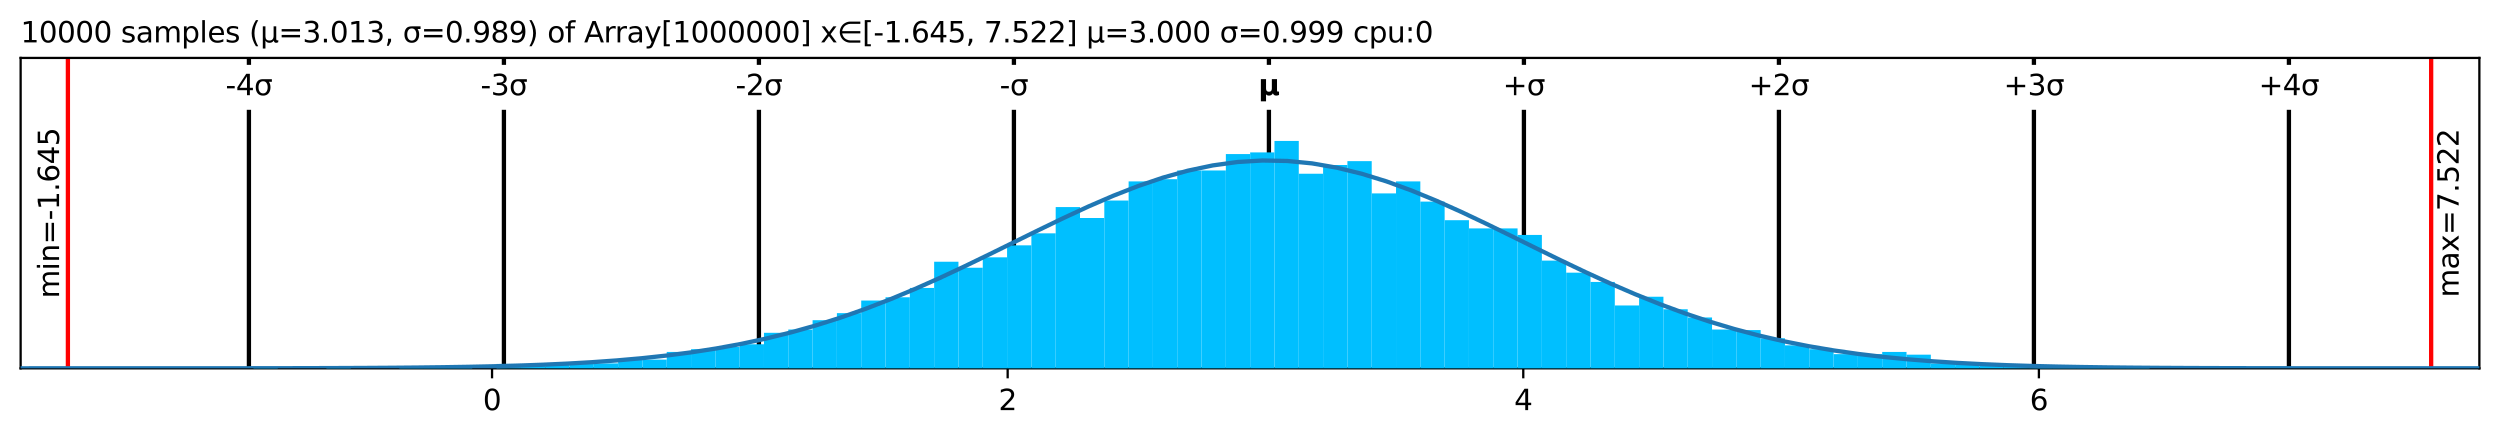 <?xml version="1.0" encoding="utf-8" standalone="no"?>
<!DOCTYPE svg PUBLIC "-//W3C//DTD SVG 1.1//EN"
  "http://www.w3.org/Graphics/SVG/1.1/DTD/svg11.dtd">
<svg xmlns:xlink="http://www.w3.org/1999/xlink" width="872.4pt" height="152.406pt" viewBox="0 0 872.4 152.406" xmlns="http://www.w3.org/2000/svg" version="1.1">
 <defs>
  <style type="text/css">*{stroke-linejoin: round; stroke-linecap: butt}</style>
 </defs>
 <g id="figure_1">
  <g id="patch_1">
   <path d="M 0 152.406 
L 872.4 152.406 
L 872.4 0 
L 0 0 
z
" style="fill: #ffffff"/>
  </g>
  <g id="axes_1">
   <g id="patch_2">
    <path d="M 7.2 128.528 
L 865.2 128.528 
L 865.2 20.214 
L 7.2 20.214 
z
" style="fill: #ffffff"/>
   </g>
   <g id="matplotlib.axis_1">
    <g id="xtick_1">
     <g id="line2d_1">
      <defs>
       <path id="m8f1de1206a" d="M 0 0 
L 0 3.5 
" style="stroke: #000000; stroke-width: 0.8"/>
      </defs>
      <g>
       <use xlink:href="#m8f1de1206a" x="171.704" y="128.528" style="stroke: #000000; stroke-width: 0.8"/>
      </g>
     </g>
     <g id="text_1">
      <!-- 0 -->
      <g transform="translate(168.522 143.127) scale(0.1 -0.1)">
       <defs>
        <path id="DejaVuSans-30" d="M 2034 4250 
Q 1547 4250 1301 3770 
Q 1056 3291 1056 2328 
Q 1056 1369 1301 889 
Q 1547 409 2034 409 
Q 2525 409 2770 889 
Q 3016 1369 3016 2328 
Q 3016 3291 2770 3770 
Q 2525 4250 2034 4250 
z
M 2034 4750 
Q 2819 4750 3233 4129 
Q 3647 3509 3647 2328 
Q 3647 1150 3233 529 
Q 2819 -91 2034 -91 
Q 1250 -91 836 529 
Q 422 1150 422 2328 
Q 422 3509 836 4129 
Q 1250 4750 2034 4750 
z
" transform="scale(0.016)"/>
       </defs>
       <use xlink:href="#DejaVuSans-30"/>
      </g>
     </g>
    </g>
    <g id="xtick_2">
     <g id="line2d_2">
      <g>
       <use xlink:href="#m8f1de1206a" x="351.633" y="128.528" style="stroke: #000000; stroke-width: 0.8"/>
      </g>
     </g>
     <g id="text_2">
      <!-- 2 -->
      <g transform="translate(348.452 143.127) scale(0.1 -0.1)">
       <defs>
        <path id="DejaVuSans-32" d="M 1228 531 
L 3431 531 
L 3431 0 
L 469 0 
L 469 531 
Q 828 903 1448 1529 
Q 2069 2156 2228 2338 
Q 2531 2678 2651 2914 
Q 2772 3150 2772 3378 
Q 2772 3750 2511 3984 
Q 2250 4219 1831 4219 
Q 1534 4219 1204 4116 
Q 875 4013 500 3803 
L 500 4441 
Q 881 4594 1212 4672 
Q 1544 4750 1819 4750 
Q 2544 4750 2975 4387 
Q 3406 4025 3406 3419 
Q 3406 3131 3298 2873 
Q 3191 2616 2906 2266 
Q 2828 2175 2409 1742 
Q 1991 1309 1228 531 
z
" transform="scale(0.016)"/>
       </defs>
       <use xlink:href="#DejaVuSans-32"/>
      </g>
     </g>
    </g>
    <g id="xtick_3">
     <g id="line2d_3">
      <g>
       <use xlink:href="#m8f1de1206a" x="531.562" y="128.528" style="stroke: #000000; stroke-width: 0.8"/>
      </g>
     </g>
     <g id="text_3">
      <!-- 4 -->
      <g transform="translate(528.381 143.127) scale(0.1 -0.1)">
       <defs>
        <path id="DejaVuSans-34" d="M 2419 4116 
L 825 1625 
L 2419 1625 
L 2419 4116 
z
M 2253 4666 
L 3047 4666 
L 3047 1625 
L 3713 1625 
L 3713 1100 
L 3047 1100 
L 3047 0 
L 2419 0 
L 2419 1100 
L 313 1100 
L 313 1709 
L 2253 4666 
z
" transform="scale(0.016)"/>
       </defs>
       <use xlink:href="#DejaVuSans-34"/>
      </g>
     </g>
    </g>
    <g id="xtick_4">
     <g id="line2d_4">
      <g>
       <use xlink:href="#m8f1de1206a" x="711.492" y="128.528" style="stroke: #000000; stroke-width: 0.8"/>
      </g>
     </g>
     <g id="text_4">
      <!-- 6 -->
      <g transform="translate(708.31 143.127) scale(0.1 -0.1)">
       <defs>
        <path id="DejaVuSans-36" d="M 2113 2584 
Q 1688 2584 1439 2293 
Q 1191 2003 1191 1497 
Q 1191 994 1439 701 
Q 1688 409 2113 409 
Q 2538 409 2786 701 
Q 3034 994 3034 1497 
Q 3034 2003 2786 2293 
Q 2538 2584 2113 2584 
z
M 3366 4563 
L 3366 3988 
Q 3128 4100 2886 4159 
Q 2644 4219 2406 4219 
Q 1781 4219 1451 3797 
Q 1122 3375 1075 2522 
Q 1259 2794 1537 2939 
Q 1816 3084 2150 3084 
Q 2853 3084 3261 2657 
Q 3669 2231 3669 1497 
Q 3669 778 3244 343 
Q 2819 -91 2113 -91 
Q 1303 -91 875 529 
Q 447 1150 447 2328 
Q 447 3434 972 4092 
Q 1497 4750 2381 4750 
Q 2619 4750 2861 4703 
Q 3103 4656 3366 4563 
z
" transform="scale(0.016)"/>
       </defs>
       <use xlink:href="#DejaVuSans-36"/>
      </g>
     </g>
    </g>
   </g>
   <g id="matplotlib.axis_2"/>
   <g id="line2d_5">
    <path d="M 86.862 128.528 
L 86.862 20.214 
" clip-path="url(#p8015cfb9f8)" style="fill: none; stroke: #000000; stroke-width: 1.5; stroke-linecap: square"/>
   </g>
   <g id="line2d_6">
    <path d="M 175.847 128.528 
L 175.847 20.214 
" clip-path="url(#p8015cfb9f8)" style="fill: none; stroke: #000000; stroke-width: 1.5; stroke-linecap: square"/>
   </g>
   <g id="line2d_7">
    <path d="M 264.832 128.528 
L 264.832 20.214 
" clip-path="url(#p8015cfb9f8)" style="fill: none; stroke: #000000; stroke-width: 1.5; stroke-linecap: square"/>
   </g>
   <g id="line2d_8">
    <path d="M 353.817 128.528 
L 353.817 20.214 
" clip-path="url(#p8015cfb9f8)" style="fill: none; stroke: #000000; stroke-width: 1.5; stroke-linecap: square"/>
   </g>
   <g id="line2d_9">
    <path d="M 442.802 128.528 
L 442.802 20.214 
" clip-path="url(#p8015cfb9f8)" style="fill: none; stroke: #000000; stroke-width: 1.5; stroke-linecap: square"/>
   </g>
   <g id="line2d_10">
    <path d="M 531.787 128.528 
L 531.787 20.214 
" clip-path="url(#p8015cfb9f8)" style="fill: none; stroke: #000000; stroke-width: 1.5; stroke-linecap: square"/>
   </g>
   <g id="line2d_11">
    <path d="M 620.771 128.528 
L 620.771 20.214 
" clip-path="url(#p8015cfb9f8)" style="fill: none; stroke: #000000; stroke-width: 1.5; stroke-linecap: square"/>
   </g>
   <g id="line2d_12">
    <path d="M 709.756 128.528 
L 709.756 20.214 
" clip-path="url(#p8015cfb9f8)" style="fill: none; stroke: #000000; stroke-width: 1.5; stroke-linecap: square"/>
   </g>
   <g id="line2d_13">
    <path d="M 798.741 128.528 
L 798.741 20.214 
" clip-path="url(#p8015cfb9f8)" style="fill: none; stroke: #000000; stroke-width: 1.5; stroke-linecap: square"/>
   </g>
   <g id="line2d_14">
    <path d="M 23.694 128.528 
L 23.694 20.214 
" clip-path="url(#p8015cfb9f8)" style="fill: none; stroke: #ff0000; stroke-width: 1.5; stroke-linecap: square"/>
   </g>
   <g id="line2d_15">
    <path d="M 848.376 128.528 
L 848.376 20.214 
" clip-path="url(#p8015cfb9f8)" style="fill: none; stroke: #ff0000; stroke-width: 1.5; stroke-linecap: square"/>
   </g>
   <g id="patch_3">
    <path d="M 7.2 128.528 
L 7.2 20.214 
" style="fill: none; stroke: #000000; stroke-width: 0.8; stroke-linejoin: miter; stroke-linecap: square"/>
   </g>
   <g id="patch_4">
    <path d="M 865.2 128.528 
L 865.2 20.214 
" style="fill: none; stroke: #000000; stroke-width: 0.8; stroke-linejoin: miter; stroke-linecap: square"/>
   </g>
   <g id="patch_5">
    <path d="M 7.2 128.528 
L 865.2 128.528 
" style="fill: none; stroke: #000000; stroke-width: 0.8; stroke-linejoin: miter; stroke-linecap: square"/>
   </g>
   <g id="patch_6">
    <path d="M 7.2 20.214 
L 865.2 20.214 
" style="fill: none; stroke: #000000; stroke-width: 0.8; stroke-linejoin: miter; stroke-linecap: square"/>
   </g>
   <g id="text_5">
    <g id="patch_7">
     <path d="M 22.694 104.107 
L 22.694 44.635 
Q 22.694 44.635 22.694 44.635 
L 13.016 44.635 
Q 13.016 44.635 13.016 44.635 
L 13.016 104.107 
Q 13.016 104.107 13.016 104.107 
L 22.694 104.107 
Q 22.694 104.107 22.694 104.107 
z
" style="fill: #ffffff"/>
    </g>
    <!-- min=-1.645 -->
    <g transform="translate(20.614 104.107) rotate(-90) scale(0.1 -0.1)">
     <defs>
      <path id="DejaVuSans-6d" d="M 3328 2828 
Q 3544 3216 3844 3400 
Q 4144 3584 4550 3584 
Q 5097 3584 5394 3201 
Q 5691 2819 5691 2113 
L 5691 0 
L 5113 0 
L 5113 2094 
Q 5113 2597 4934 2840 
Q 4756 3084 4391 3084 
Q 3944 3084 3684 2787 
Q 3425 2491 3425 1978 
L 3425 0 
L 2847 0 
L 2847 2094 
Q 2847 2600 2669 2842 
Q 2491 3084 2119 3084 
Q 1678 3084 1418 2786 
Q 1159 2488 1159 1978 
L 1159 0 
L 581 0 
L 581 3500 
L 1159 3500 
L 1159 2956 
Q 1356 3278 1631 3431 
Q 1906 3584 2284 3584 
Q 2666 3584 2933 3390 
Q 3200 3197 3328 2828 
z
" transform="scale(0.016)"/>
      <path id="DejaVuSans-69" d="M 603 3500 
L 1178 3500 
L 1178 0 
L 603 0 
L 603 3500 
z
M 603 4863 
L 1178 4863 
L 1178 4134 
L 603 4134 
L 603 4863 
z
" transform="scale(0.016)"/>
      <path id="DejaVuSans-6e" d="M 3513 2113 
L 3513 0 
L 2938 0 
L 2938 2094 
Q 2938 2591 2744 2837 
Q 2550 3084 2163 3084 
Q 1697 3084 1428 2787 
Q 1159 2491 1159 1978 
L 1159 0 
L 581 0 
L 581 3500 
L 1159 3500 
L 1159 2956 
Q 1366 3272 1645 3428 
Q 1925 3584 2291 3584 
Q 2894 3584 3203 3211 
Q 3513 2838 3513 2113 
z
" transform="scale(0.016)"/>
      <path id="DejaVuSans-3d" d="M 678 2906 
L 4684 2906 
L 4684 2381 
L 678 2381 
L 678 2906 
z
M 678 1631 
L 4684 1631 
L 4684 1100 
L 678 1100 
L 678 1631 
z
" transform="scale(0.016)"/>
      <path id="DejaVuSans-2d" d="M 313 2009 
L 1997 2009 
L 1997 1497 
L 313 1497 
L 313 2009 
z
" transform="scale(0.016)"/>
      <path id="DejaVuSans-31" d="M 794 531 
L 1825 531 
L 1825 4091 
L 703 3866 
L 703 4441 
L 1819 4666 
L 2450 4666 
L 2450 531 
L 3481 531 
L 3481 0 
L 794 0 
L 794 531 
z
" transform="scale(0.016)"/>
      <path id="DejaVuSans-2e" d="M 684 794 
L 1344 794 
L 1344 0 
L 684 0 
L 684 794 
z
" transform="scale(0.016)"/>
      <path id="DejaVuSans-35" d="M 691 4666 
L 3169 4666 
L 3169 4134 
L 1269 4134 
L 1269 2991 
Q 1406 3038 1543 3061 
Q 1681 3084 1819 3084 
Q 2600 3084 3056 2656 
Q 3513 2228 3513 1497 
Q 3513 744 3044 326 
Q 2575 -91 1722 -91 
Q 1428 -91 1123 -41 
Q 819 9 494 109 
L 494 744 
Q 775 591 1075 516 
Q 1375 441 1709 441 
Q 2250 441 2565 725 
Q 2881 1009 2881 1497 
Q 2881 1984 2565 2268 
Q 2250 2553 1709 2553 
Q 1456 2553 1204 2497 
Q 953 2441 691 2322 
L 691 4666 
z
" transform="scale(0.016)"/>
     </defs>
     <use xlink:href="#DejaVuSans-6d"/>
     <use xlink:href="#DejaVuSans-69" transform="translate(97.412 0)"/>
     <use xlink:href="#DejaVuSans-6e" transform="translate(125.195 0)"/>
     <use xlink:href="#DejaVuSans-3d" transform="translate(188.574 0)"/>
     <use xlink:href="#DejaVuSans-2d" transform="translate(272.363 0)"/>
     <use xlink:href="#DejaVuSans-31" transform="translate(308.447 0)"/>
     <use xlink:href="#DejaVuSans-2e" transform="translate(372.07 0)"/>
     <use xlink:href="#DejaVuSans-36" transform="translate(403.857 0)"/>
     <use xlink:href="#DejaVuSans-34" transform="translate(467.48 0)"/>
     <use xlink:href="#DejaVuSans-35" transform="translate(531.104 0)"/>
    </g>
   </g>
   <g id="text_6">
    <g id="patch_8">
     <path d="M 860.054 103.769 
L 860.054 44.973 
Q 860.054 44.973 860.054 44.973 
L 850.376 44.973 
Q 850.376 44.973 850.376 44.973 
L 850.376 103.769 
Q 850.376 103.769 850.376 103.769 
L 860.054 103.769 
Q 860.054 103.769 860.054 103.769 
z
" style="fill: #ffffff"/>
    </g>
    <!-- max=7.522 -->
    <g transform="translate(857.974 103.769) rotate(-90) scale(0.1 -0.1)">
     <defs>
      <path id="DejaVuSans-61" d="M 2194 1759 
Q 1497 1759 1228 1600 
Q 959 1441 959 1056 
Q 959 750 1161 570 
Q 1363 391 1709 391 
Q 2188 391 2477 730 
Q 2766 1069 2766 1631 
L 2766 1759 
L 2194 1759 
z
M 3341 1997 
L 3341 0 
L 2766 0 
L 2766 531 
Q 2569 213 2275 61 
Q 1981 -91 1556 -91 
Q 1019 -91 701 211 
Q 384 513 384 1019 
Q 384 1609 779 1909 
Q 1175 2209 1959 2209 
L 2766 2209 
L 2766 2266 
Q 2766 2663 2505 2880 
Q 2244 3097 1772 3097 
Q 1472 3097 1187 3025 
Q 903 2953 641 2809 
L 641 3341 
Q 956 3463 1253 3523 
Q 1550 3584 1831 3584 
Q 2591 3584 2966 3190 
Q 3341 2797 3341 1997 
z
" transform="scale(0.016)"/>
      <path id="DejaVuSans-78" d="M 3513 3500 
L 2247 1797 
L 3578 0 
L 2900 0 
L 1881 1375 
L 863 0 
L 184 0 
L 1544 1831 
L 300 3500 
L 978 3500 
L 1906 2253 
L 2834 3500 
L 3513 3500 
z
" transform="scale(0.016)"/>
      <path id="DejaVuSans-37" d="M 525 4666 
L 3525 4666 
L 3525 4397 
L 1831 0 
L 1172 0 
L 2766 4134 
L 525 4134 
L 525 4666 
z
" transform="scale(0.016)"/>
     </defs>
     <use xlink:href="#DejaVuSans-6d"/>
     <use xlink:href="#DejaVuSans-61" transform="translate(97.412 0)"/>
     <use xlink:href="#DejaVuSans-78" transform="translate(158.691 0)"/>
     <use xlink:href="#DejaVuSans-3d" transform="translate(217.871 0)"/>
     <use xlink:href="#DejaVuSans-37" transform="translate(301.66 0)"/>
     <use xlink:href="#DejaVuSans-2e" transform="translate(365.283 0)"/>
     <use xlink:href="#DejaVuSans-35" transform="translate(397.07 0)"/>
     <use xlink:href="#DejaVuSans-32" transform="translate(460.693 0)"/>
     <use xlink:href="#DejaVuSans-32" transform="translate(524.316 0)"/>
    </g>
   </g>
   <g id="text_7">
    <!-- 10000 samples (μ=3.013, σ=0.989) of Array[1000000] x∈[-1.645, 7.522] μ=3.000 σ=0.999 cpu:0 -->
    <g transform="translate(7.2 14.798) scale(0.1 -0.1)">
     <defs>
      <path id="DejaVuSans-20" transform="scale(0.016)"/>
      <path id="DejaVuSans-73" d="M 2834 3397 
L 2834 2853 
Q 2591 2978 2328 3040 
Q 2066 3103 1784 3103 
Q 1356 3103 1142 2972 
Q 928 2841 928 2578 
Q 928 2378 1081 2264 
Q 1234 2150 1697 2047 
L 1894 2003 
Q 2506 1872 2764 1633 
Q 3022 1394 3022 966 
Q 3022 478 2636 193 
Q 2250 -91 1575 -91 
Q 1294 -91 989 -36 
Q 684 19 347 128 
L 347 722 
Q 666 556 975 473 
Q 1284 391 1588 391 
Q 1994 391 2212 530 
Q 2431 669 2431 922 
Q 2431 1156 2273 1281 
Q 2116 1406 1581 1522 
L 1381 1569 
Q 847 1681 609 1914 
Q 372 2147 372 2553 
Q 372 3047 722 3315 
Q 1072 3584 1716 3584 
Q 2034 3584 2315 3537 
Q 2597 3491 2834 3397 
z
" transform="scale(0.016)"/>
      <path id="DejaVuSans-70" d="M 1159 525 
L 1159 -1331 
L 581 -1331 
L 581 3500 
L 1159 3500 
L 1159 2969 
Q 1341 3281 1617 3432 
Q 1894 3584 2278 3584 
Q 2916 3584 3314 3078 
Q 3713 2572 3713 1747 
Q 3713 922 3314 415 
Q 2916 -91 2278 -91 
Q 1894 -91 1617 61 
Q 1341 213 1159 525 
z
M 3116 1747 
Q 3116 2381 2855 2742 
Q 2594 3103 2138 3103 
Q 1681 3103 1420 2742 
Q 1159 2381 1159 1747 
Q 1159 1113 1420 752 
Q 1681 391 2138 391 
Q 2594 391 2855 752 
Q 3116 1113 3116 1747 
z
" transform="scale(0.016)"/>
      <path id="DejaVuSans-6c" d="M 603 4863 
L 1178 4863 
L 1178 0 
L 603 0 
L 603 4863 
z
" transform="scale(0.016)"/>
      <path id="DejaVuSans-65" d="M 3597 1894 
L 3597 1613 
L 953 1613 
Q 991 1019 1311 708 
Q 1631 397 2203 397 
Q 2534 397 2845 478 
Q 3156 559 3463 722 
L 3463 178 
Q 3153 47 2828 -22 
Q 2503 -91 2169 -91 
Q 1331 -91 842 396 
Q 353 884 353 1716 
Q 353 2575 817 3079 
Q 1281 3584 2069 3584 
Q 2775 3584 3186 3129 
Q 3597 2675 3597 1894 
z
M 3022 2063 
Q 3016 2534 2758 2815 
Q 2500 3097 2075 3097 
Q 1594 3097 1305 2825 
Q 1016 2553 972 2059 
L 3022 2063 
z
" transform="scale(0.016)"/>
      <path id="DejaVuSans-28" d="M 1984 4856 
Q 1566 4138 1362 3434 
Q 1159 2731 1159 2009 
Q 1159 1288 1364 580 
Q 1569 -128 1984 -844 
L 1484 -844 
Q 1016 -109 783 600 
Q 550 1309 550 2009 
Q 550 2706 781 3412 
Q 1013 4119 1484 4856 
L 1984 4856 
z
" transform="scale(0.016)"/>
      <path id="DejaVuSans-3bc" d="M 544 -1331 
L 544 3500 
L 1119 3500 
L 1119 1325 
Q 1119 872 1334 640 
Q 1550 409 1972 409 
Q 2434 409 2667 671 
Q 2900 934 2900 1459 
L 2900 3500 
L 3475 3500 
L 3475 806 
Q 3475 619 3529 530 
Q 3584 441 3700 441 
Q 3728 441 3778 458 
Q 3828 475 3916 513 
L 3916 50 
Q 3788 -22 3673 -56 
Q 3559 -91 3450 -91 
Q 3234 -91 3106 31 
Q 2978 153 2931 403 
Q 2775 156 2548 32 
Q 2322 -91 2016 -91 
Q 1697 -91 1473 31 
Q 1250 153 1119 397 
L 1119 -1331 
L 544 -1331 
z
" transform="scale(0.016)"/>
      <path id="DejaVuSans-33" d="M 2597 2516 
Q 3050 2419 3304 2112 
Q 3559 1806 3559 1356 
Q 3559 666 3084 287 
Q 2609 -91 1734 -91 
Q 1441 -91 1130 -33 
Q 819 25 488 141 
L 488 750 
Q 750 597 1062 519 
Q 1375 441 1716 441 
Q 2309 441 2620 675 
Q 2931 909 2931 1356 
Q 2931 1769 2642 2001 
Q 2353 2234 1838 2234 
L 1294 2234 
L 1294 2753 
L 1863 2753 
Q 2328 2753 2575 2939 
Q 2822 3125 2822 3475 
Q 2822 3834 2567 4026 
Q 2313 4219 1838 4219 
Q 1578 4219 1281 4162 
Q 984 4106 628 3988 
L 628 4550 
Q 988 4650 1302 4700 
Q 1616 4750 1894 4750 
Q 2613 4750 3031 4423 
Q 3450 4097 3450 3541 
Q 3450 3153 3228 2886 
Q 3006 2619 2597 2516 
z
" transform="scale(0.016)"/>
      <path id="DejaVuSans-2c" d="M 750 794 
L 1409 794 
L 1409 256 
L 897 -744 
L 494 -744 
L 750 256 
L 750 794 
z
" transform="scale(0.016)"/>
      <path id="DejaVuSans-3c3" d="M 1959 3044 
Q 1484 3044 1228 2700 
Q 959 2341 959 1747 
Q 959 1119 1226 758 
Q 1494 397 1959 397 
Q 2419 397 2687 759 
Q 2956 1122 2956 1747 
Q 2956 2319 2688 2700 
Q 2441 3044 1959 3044 
z
M 1959 3500 
L 3869 3500 
L 3869 2925 
L 3225 2925 
Q 3566 2438 3566 1747 
Q 3566 888 3138 400 
Q 2709 -91 1959 -91 
Q 1206 -91 781 400 
Q 353 888 353 1747 
Q 353 2613 781 3097 
Q 1134 3500 1959 3500 
z
" transform="scale(0.016)"/>
      <path id="DejaVuSans-39" d="M 703 97 
L 703 672 
Q 941 559 1184 500 
Q 1428 441 1663 441 
Q 2288 441 2617 861 
Q 2947 1281 2994 2138 
Q 2813 1869 2534 1725 
Q 2256 1581 1919 1581 
Q 1219 1581 811 2004 
Q 403 2428 403 3163 
Q 403 3881 828 4315 
Q 1253 4750 1959 4750 
Q 2769 4750 3195 4129 
Q 3622 3509 3622 2328 
Q 3622 1225 3098 567 
Q 2575 -91 1691 -91 
Q 1453 -91 1209 -44 
Q 966 3 703 97 
z
M 1959 2075 
Q 2384 2075 2632 2365 
Q 2881 2656 2881 3163 
Q 2881 3666 2632 3958 
Q 2384 4250 1959 4250 
Q 1534 4250 1286 3958 
Q 1038 3666 1038 3163 
Q 1038 2656 1286 2365 
Q 1534 2075 1959 2075 
z
" transform="scale(0.016)"/>
      <path id="DejaVuSans-38" d="M 2034 2216 
Q 1584 2216 1326 1975 
Q 1069 1734 1069 1313 
Q 1069 891 1326 650 
Q 1584 409 2034 409 
Q 2484 409 2743 651 
Q 3003 894 3003 1313 
Q 3003 1734 2745 1975 
Q 2488 2216 2034 2216 
z
M 1403 2484 
Q 997 2584 770 2862 
Q 544 3141 544 3541 
Q 544 4100 942 4425 
Q 1341 4750 2034 4750 
Q 2731 4750 3128 4425 
Q 3525 4100 3525 3541 
Q 3525 3141 3298 2862 
Q 3072 2584 2669 2484 
Q 3125 2378 3379 2068 
Q 3634 1759 3634 1313 
Q 3634 634 3220 271 
Q 2806 -91 2034 -91 
Q 1263 -91 848 271 
Q 434 634 434 1313 
Q 434 1759 690 2068 
Q 947 2378 1403 2484 
z
M 1172 3481 
Q 1172 3119 1398 2916 
Q 1625 2713 2034 2713 
Q 2441 2713 2670 2916 
Q 2900 3119 2900 3481 
Q 2900 3844 2670 4047 
Q 2441 4250 2034 4250 
Q 1625 4250 1398 4047 
Q 1172 3844 1172 3481 
z
" transform="scale(0.016)"/>
      <path id="DejaVuSans-29" d="M 513 4856 
L 1013 4856 
Q 1481 4119 1714 3412 
Q 1947 2706 1947 2009 
Q 1947 1309 1714 600 
Q 1481 -109 1013 -844 
L 513 -844 
Q 928 -128 1133 580 
Q 1338 1288 1338 2009 
Q 1338 2731 1133 3434 
Q 928 4138 513 4856 
z
" transform="scale(0.016)"/>
      <path id="DejaVuSans-6f" d="M 1959 3097 
Q 1497 3097 1228 2736 
Q 959 2375 959 1747 
Q 959 1119 1226 758 
Q 1494 397 1959 397 
Q 2419 397 2687 759 
Q 2956 1122 2956 1747 
Q 2956 2369 2687 2733 
Q 2419 3097 1959 3097 
z
M 1959 3584 
Q 2709 3584 3137 3096 
Q 3566 2609 3566 1747 
Q 3566 888 3137 398 
Q 2709 -91 1959 -91 
Q 1206 -91 779 398 
Q 353 888 353 1747 
Q 353 2609 779 3096 
Q 1206 3584 1959 3584 
z
" transform="scale(0.016)"/>
      <path id="DejaVuSans-66" d="M 2375 4863 
L 2375 4384 
L 1825 4384 
Q 1516 4384 1395 4259 
Q 1275 4134 1275 3809 
L 1275 3500 
L 2222 3500 
L 2222 3053 
L 1275 3053 
L 1275 0 
L 697 0 
L 697 3053 
L 147 3053 
L 147 3500 
L 697 3500 
L 697 3744 
Q 697 4328 969 4595 
Q 1241 4863 1831 4863 
L 2375 4863 
z
" transform="scale(0.016)"/>
      <path id="DejaVuSans-41" d="M 2188 4044 
L 1331 1722 
L 3047 1722 
L 2188 4044 
z
M 1831 4666 
L 2547 4666 
L 4325 0 
L 3669 0 
L 3244 1197 
L 1141 1197 
L 716 0 
L 50 0 
L 1831 4666 
z
" transform="scale(0.016)"/>
      <path id="DejaVuSans-72" d="M 2631 2963 
Q 2534 3019 2420 3045 
Q 2306 3072 2169 3072 
Q 1681 3072 1420 2755 
Q 1159 2438 1159 1844 
L 1159 0 
L 581 0 
L 581 3500 
L 1159 3500 
L 1159 2956 
Q 1341 3275 1631 3429 
Q 1922 3584 2338 3584 
Q 2397 3584 2469 3576 
Q 2541 3569 2628 3553 
L 2631 2963 
z
" transform="scale(0.016)"/>
      <path id="DejaVuSans-79" d="M 2059 -325 
Q 1816 -950 1584 -1140 
Q 1353 -1331 966 -1331 
L 506 -1331 
L 506 -850 
L 844 -850 
Q 1081 -850 1212 -737 
Q 1344 -625 1503 -206 
L 1606 56 
L 191 3500 
L 800 3500 
L 1894 763 
L 2988 3500 
L 3597 3500 
L 2059 -325 
z
" transform="scale(0.016)"/>
      <path id="DejaVuSans-5b" d="M 550 4863 
L 1875 4863 
L 1875 4416 
L 1125 4416 
L 1125 -397 
L 1875 -397 
L 1875 -844 
L 550 -844 
L 550 4863 
z
" transform="scale(0.016)"/>
      <path id="DejaVuSans-5d" d="M 1947 4863 
L 1947 -844 
L 622 -844 
L 622 -397 
L 1369 -397 
L 1369 4416 
L 622 4416 
L 622 4863 
L 1947 4863 
z
" transform="scale(0.016)"/>
      <path id="DejaVuSans-2208" d="M 1072 1959 
Q 1094 1728 1291 1353 
Q 1522 919 1959 675 
Q 2388 438 2850 434 
L 5028 434 
L 5028 -63 
L 2850 -63 
Q 2250 -63 1695 246 
Q 1141 556 844 1106 
Q 547 1656 547 2241 
Q 547 2819 844 3369 
Q 1141 3919 1695 4231 
Q 2250 4544 2850 4544 
L 5028 4544 
L 5028 4047 
L 2850 4047 
Q 2388 4044 1959 3803 
Q 1525 3556 1291 3125 
Q 1091 2750 1063 2459 
L 5028 2459 
L 5028 1959 
L 1072 1959 
z
" transform="scale(0.016)"/>
      <path id="DejaVuSans-63" d="M 3122 3366 
L 3122 2828 
Q 2878 2963 2633 3030 
Q 2388 3097 2138 3097 
Q 1578 3097 1268 2742 
Q 959 2388 959 1747 
Q 959 1106 1268 751 
Q 1578 397 2138 397 
Q 2388 397 2633 464 
Q 2878 531 3122 666 
L 3122 134 
Q 2881 22 2623 -34 
Q 2366 -91 2075 -91 
Q 1284 -91 818 406 
Q 353 903 353 1747 
Q 353 2603 823 3093 
Q 1294 3584 2113 3584 
Q 2378 3584 2631 3529 
Q 2884 3475 3122 3366 
z
" transform="scale(0.016)"/>
      <path id="DejaVuSans-75" d="M 544 1381 
L 544 3500 
L 1119 3500 
L 1119 1403 
Q 1119 906 1312 657 
Q 1506 409 1894 409 
Q 2359 409 2629 706 
Q 2900 1003 2900 1516 
L 2900 3500 
L 3475 3500 
L 3475 0 
L 2900 0 
L 2900 538 
Q 2691 219 2414 64 
Q 2138 -91 1772 -91 
Q 1169 -91 856 284 
Q 544 659 544 1381 
z
M 1991 3584 
L 1991 3584 
z
" transform="scale(0.016)"/>
      <path id="DejaVuSans-3a" d="M 750 794 
L 1409 794 
L 1409 0 
L 750 0 
L 750 794 
z
M 750 3309 
L 1409 3309 
L 1409 2516 
L 750 2516 
L 750 3309 
z
" transform="scale(0.016)"/>
     </defs>
     <use xlink:href="#DejaVuSans-31"/>
     <use xlink:href="#DejaVuSans-30" transform="translate(63.623 0)"/>
     <use xlink:href="#DejaVuSans-30" transform="translate(127.246 0)"/>
     <use xlink:href="#DejaVuSans-30" transform="translate(190.869 0)"/>
     <use xlink:href="#DejaVuSans-30" transform="translate(254.492 0)"/>
     <use xlink:href="#DejaVuSans-20" transform="translate(318.115 0)"/>
     <use xlink:href="#DejaVuSans-73" transform="translate(349.902 0)"/>
     <use xlink:href="#DejaVuSans-61" transform="translate(402.002 0)"/>
     <use xlink:href="#DejaVuSans-6d" transform="translate(463.281 0)"/>
     <use xlink:href="#DejaVuSans-70" transform="translate(560.693 0)"/>
     <use xlink:href="#DejaVuSans-6c" transform="translate(624.17 0)"/>
     <use xlink:href="#DejaVuSans-65" transform="translate(651.953 0)"/>
     <use xlink:href="#DejaVuSans-73" transform="translate(713.477 0)"/>
     <use xlink:href="#DejaVuSans-20" transform="translate(765.576 0)"/>
     <use xlink:href="#DejaVuSans-28" transform="translate(797.363 0)"/>
     <use xlink:href="#DejaVuSans-3bc" transform="translate(836.377 0)"/>
     <use xlink:href="#DejaVuSans-3d" transform="translate(900 0)"/>
     <use xlink:href="#DejaVuSans-33" transform="translate(983.789 0)"/>
     <use xlink:href="#DejaVuSans-2e" transform="translate(1047.412 0)"/>
     <use xlink:href="#DejaVuSans-30" transform="translate(1079.199 0)"/>
     <use xlink:href="#DejaVuSans-31" transform="translate(1142.822 0)"/>
     <use xlink:href="#DejaVuSans-33" transform="translate(1206.445 0)"/>
     <use xlink:href="#DejaVuSans-2c" transform="translate(1270.068 0)"/>
     <use xlink:href="#DejaVuSans-20" transform="translate(1301.855 0)"/>
     <use xlink:href="#DejaVuSans-3c3" transform="translate(1333.643 0)"/>
     <use xlink:href="#DejaVuSans-3d" transform="translate(1397.021 0)"/>
     <use xlink:href="#DejaVuSans-30" transform="translate(1480.811 0)"/>
     <use xlink:href="#DejaVuSans-2e" transform="translate(1544.434 0)"/>
     <use xlink:href="#DejaVuSans-39" transform="translate(1576.221 0)"/>
     <use xlink:href="#DejaVuSans-38" transform="translate(1639.844 0)"/>
     <use xlink:href="#DejaVuSans-39" transform="translate(1703.467 0)"/>
     <use xlink:href="#DejaVuSans-29" transform="translate(1767.09 0)"/>
     <use xlink:href="#DejaVuSans-20" transform="translate(1806.104 0)"/>
     <use xlink:href="#DejaVuSans-6f" transform="translate(1837.891 0)"/>
     <use xlink:href="#DejaVuSans-66" transform="translate(1899.072 0)"/>
     <use xlink:href="#DejaVuSans-20" transform="translate(1934.277 0)"/>
     <use xlink:href="#DejaVuSans-41" transform="translate(1966.064 0)"/>
     <use xlink:href="#DejaVuSans-72" transform="translate(2034.473 0)"/>
     <use xlink:href="#DejaVuSans-72" transform="translate(2073.836 0)"/>
     <use xlink:href="#DejaVuSans-61" transform="translate(2114.949 0)"/>
     <use xlink:href="#DejaVuSans-79" transform="translate(2176.229 0)"/>
     <use xlink:href="#DejaVuSans-5b" transform="translate(2235.408 0)"/>
     <use xlink:href="#DejaVuSans-31" transform="translate(2274.422 0)"/>
     <use xlink:href="#DejaVuSans-30" transform="translate(2338.045 0)"/>
     <use xlink:href="#DejaVuSans-30" transform="translate(2401.668 0)"/>
     <use xlink:href="#DejaVuSans-30" transform="translate(2465.291 0)"/>
     <use xlink:href="#DejaVuSans-30" transform="translate(2528.914 0)"/>
     <use xlink:href="#DejaVuSans-30" transform="translate(2592.537 0)"/>
     <use xlink:href="#DejaVuSans-30" transform="translate(2656.16 0)"/>
     <use xlink:href="#DejaVuSans-5d" transform="translate(2719.783 0)"/>
     <use xlink:href="#DejaVuSans-20" transform="translate(2758.797 0)"/>
     <use xlink:href="#DejaVuSans-78" transform="translate(2790.584 0)"/>
     <use xlink:href="#DejaVuSans-2208" transform="translate(2849.764 0)"/>
     <use xlink:href="#DejaVuSans-5b" transform="translate(2936.873 0)"/>
     <use xlink:href="#DejaVuSans-2d" transform="translate(2975.887 0)"/>
     <use xlink:href="#DejaVuSans-31" transform="translate(3011.971 0)"/>
     <use xlink:href="#DejaVuSans-2e" transform="translate(3075.594 0)"/>
     <use xlink:href="#DejaVuSans-36" transform="translate(3107.381 0)"/>
     <use xlink:href="#DejaVuSans-34" transform="translate(3171.004 0)"/>
     <use xlink:href="#DejaVuSans-35" transform="translate(3234.627 0)"/>
     <use xlink:href="#DejaVuSans-2c" transform="translate(3298.25 0)"/>
     <use xlink:href="#DejaVuSans-20" transform="translate(3330.037 0)"/>
     <use xlink:href="#DejaVuSans-37" transform="translate(3361.824 0)"/>
     <use xlink:href="#DejaVuSans-2e" transform="translate(3425.447 0)"/>
     <use xlink:href="#DejaVuSans-35" transform="translate(3457.234 0)"/>
     <use xlink:href="#DejaVuSans-32" transform="translate(3520.857 0)"/>
     <use xlink:href="#DejaVuSans-32" transform="translate(3584.48 0)"/>
     <use xlink:href="#DejaVuSans-5d" transform="translate(3648.104 0)"/>
     <use xlink:href="#DejaVuSans-20" transform="translate(3687.117 0)"/>
     <use xlink:href="#DejaVuSans-3bc" transform="translate(3718.904 0)"/>
     <use xlink:href="#DejaVuSans-3d" transform="translate(3782.527 0)"/>
     <use xlink:href="#DejaVuSans-33" transform="translate(3866.316 0)"/>
     <use xlink:href="#DejaVuSans-2e" transform="translate(3929.939 0)"/>
     <use xlink:href="#DejaVuSans-30" transform="translate(3961.727 0)"/>
     <use xlink:href="#DejaVuSans-30" transform="translate(4025.35 0)"/>
     <use xlink:href="#DejaVuSans-30" transform="translate(4088.973 0)"/>
     <use xlink:href="#DejaVuSans-20" transform="translate(4152.596 0)"/>
     <use xlink:href="#DejaVuSans-3c3" transform="translate(4184.383 0)"/>
     <use xlink:href="#DejaVuSans-3d" transform="translate(4247.762 0)"/>
     <use xlink:href="#DejaVuSans-30" transform="translate(4331.551 0)"/>
     <use xlink:href="#DejaVuSans-2e" transform="translate(4395.174 0)"/>
     <use xlink:href="#DejaVuSans-39" transform="translate(4426.961 0)"/>
     <use xlink:href="#DejaVuSans-39" transform="translate(4490.584 0)"/>
     <use xlink:href="#DejaVuSans-39" transform="translate(4554.207 0)"/>
     <use xlink:href="#DejaVuSans-20" transform="translate(4617.83 0)"/>
     <use xlink:href="#DejaVuSans-63" transform="translate(4649.617 0)"/>
     <use xlink:href="#DejaVuSans-70" transform="translate(4704.598 0)"/>
     <use xlink:href="#DejaVuSans-75" transform="translate(4768.074 0)"/>
     <use xlink:href="#DejaVuSans-3a" transform="translate(4831.453 0)"/>
     <use xlink:href="#DejaVuSans-30" transform="translate(4865.145 0)"/>
    </g>
   </g>
   <g id="patch_9">
    <path d="M 88.456 128.528 
L 96.939 128.528 
L 96.939 128.337 
L 88.456 128.337 
z
" clip-path="url(#p8015cfb9f8)" style="fill: #00bfff"/>
   </g>
   <g id="patch_10">
    <path d="M 96.939 128.528 
L 105.422 128.528 
L 105.422 128.528 
L 96.939 128.528 
z
" clip-path="url(#p8015cfb9f8)" style="fill: #00bfff"/>
   </g>
   <g id="patch_11">
    <path d="M 105.422 128.528 
L 113.905 128.528 
L 113.905 128.528 
L 105.422 128.528 
z
" clip-path="url(#p8015cfb9f8)" style="fill: #00bfff"/>
   </g>
   <g id="patch_12">
    <path d="M 113.905 128.528 
L 122.388 128.528 
L 122.388 128.337 
L 113.905 128.337 
z
" clip-path="url(#p8015cfb9f8)" style="fill: #00bfff"/>
   </g>
   <g id="patch_13">
    <path d="M 122.388 128.528 
L 130.871 128.528 
L 130.871 128.528 
L 122.388 128.528 
z
" clip-path="url(#p8015cfb9f8)" style="fill: #00bfff"/>
   </g>
   <g id="patch_14">
    <path d="M 130.871 128.528 
L 139.354 128.528 
L 139.354 128.528 
L 130.871 128.528 
z
" clip-path="url(#p8015cfb9f8)" style="fill: #00bfff"/>
   </g>
   <g id="patch_15">
    <path d="M 139.354 128.528 
L 147.837 128.528 
L 147.837 128.337 
L 139.354 128.337 
z
" clip-path="url(#p8015cfb9f8)" style="fill: #00bfff"/>
   </g>
   <g id="patch_16">
    <path d="M 147.837 128.528 
L 156.32 128.528 
L 156.32 127.956 
L 147.837 127.956 
z
" clip-path="url(#p8015cfb9f8)" style="fill: #00bfff"/>
   </g>
   <g id="patch_17">
    <path d="M 156.32 128.528 
L 164.803 128.528 
L 164.803 128.337 
L 156.32 128.337 
z
" clip-path="url(#p8015cfb9f8)" style="fill: #00bfff"/>
   </g>
   <g id="patch_18">
    <path d="M 164.803 128.528 
L 173.286 128.528 
L 173.286 128.528 
L 164.803 128.528 
z
" clip-path="url(#p8015cfb9f8)" style="fill: #00bfff"/>
   </g>
   <g id="patch_19">
    <path d="M 173.286 128.528 
L 181.769 128.528 
L 181.769 127.002 
L 173.286 127.002 
z
" clip-path="url(#p8015cfb9f8)" style="fill: #00bfff"/>
   </g>
   <g id="patch_20">
    <path d="M 181.769 128.528 
L 190.252 128.528 
L 190.252 127.384 
L 181.769 127.384 
z
" clip-path="url(#p8015cfb9f8)" style="fill: #00bfff"/>
   </g>
   <g id="patch_21">
    <path d="M 190.252 128.528 
L 198.735 128.528 
L 198.735 127.193 
L 190.252 127.193 
z
" clip-path="url(#p8015cfb9f8)" style="fill: #00bfff"/>
   </g>
   <g id="patch_22">
    <path d="M 198.735 128.528 
L 207.218 128.528 
L 207.218 126.43 
L 198.735 126.43 
z
" clip-path="url(#p8015cfb9f8)" style="fill: #00bfff"/>
   </g>
   <g id="patch_23">
    <path d="M 207.218 128.528 
L 215.7 128.528 
L 215.7 126.811 
L 207.218 126.811 
z
" clip-path="url(#p8015cfb9f8)" style="fill: #00bfff"/>
   </g>
   <g id="patch_24">
    <path d="M 215.7 128.528 
L 224.183 128.528 
L 224.183 125.285 
L 215.7 125.285 
z
" clip-path="url(#p8015cfb9f8)" style="fill: #00bfff"/>
   </g>
   <g id="patch_25">
    <path d="M 224.183 128.528 
L 232.666 128.528 
L 232.666 125.476 
L 224.183 125.476 
z
" clip-path="url(#p8015cfb9f8)" style="fill: #00bfff"/>
   </g>
   <g id="patch_26">
    <path d="M 232.666 128.528 
L 241.149 128.528 
L 241.149 122.806 
L 232.666 122.806 
z
" clip-path="url(#p8015cfb9f8)" style="fill: #00bfff"/>
   </g>
   <g id="patch_27">
    <path d="M 241.149 128.528 
L 249.632 128.528 
L 249.632 121.852 
L 241.149 121.852 
z
" clip-path="url(#p8015cfb9f8)" style="fill: #00bfff"/>
   </g>
   <g id="patch_28">
    <path d="M 249.632 128.528 
L 258.115 128.528 
L 258.115 121.089 
L 249.632 121.089 
z
" clip-path="url(#p8015cfb9f8)" style="fill: #00bfff"/>
   </g>
   <g id="patch_29">
    <path d="M 258.115 128.528 
L 266.598 128.528 
L 266.598 120.135 
L 258.115 120.135 
z
" clip-path="url(#p8015cfb9f8)" style="fill: #00bfff"/>
   </g>
   <g id="patch_30">
    <path d="M 266.598 128.528 
L 275.081 128.528 
L 275.081 116.13 
L 266.598 116.13 
z
" clip-path="url(#p8015cfb9f8)" style="fill: #00bfff"/>
   </g>
   <g id="patch_31">
    <path d="M 275.081 128.528 
L 283.564 128.528 
L 283.564 114.985 
L 275.081 114.985 
z
" clip-path="url(#p8015cfb9f8)" style="fill: #00bfff"/>
   </g>
   <g id="patch_32">
    <path d="M 283.564 128.528 
L 292.047 128.528 
L 292.047 111.742 
L 283.564 111.742 
z
" clip-path="url(#p8015cfb9f8)" style="fill: #00bfff"/>
   </g>
   <g id="patch_33">
    <path d="M 292.047 128.528 
L 300.53 128.528 
L 300.53 109.263 
L 292.047 109.263 
z
" clip-path="url(#p8015cfb9f8)" style="fill: #00bfff"/>
   </g>
   <g id="patch_34">
    <path d="M 300.53 128.528 
L 309.013 128.528 
L 309.013 104.875 
L 300.53 104.875 
z
" clip-path="url(#p8015cfb9f8)" style="fill: #00bfff"/>
   </g>
   <g id="patch_35">
    <path d="M 309.013 128.528 
L 317.496 128.528 
L 317.496 103.731 
L 309.013 103.731 
z
" clip-path="url(#p8015cfb9f8)" style="fill: #00bfff"/>
   </g>
   <g id="patch_36">
    <path d="M 317.496 128.528 
L 325.979 128.528 
L 325.979 100.488 
L 317.496 100.488 
z
" clip-path="url(#p8015cfb9f8)" style="fill: #00bfff"/>
   </g>
   <g id="patch_37">
    <path d="M 325.979 128.528 
L 334.462 128.528 
L 334.462 91.332 
L 325.979 91.332 
z
" clip-path="url(#p8015cfb9f8)" style="fill: #00bfff"/>
   </g>
   <g id="patch_38">
    <path d="M 334.462 128.528 
L 342.945 128.528 
L 342.945 93.431 
L 334.462 93.431 
z
" clip-path="url(#p8015cfb9f8)" style="fill: #00bfff"/>
   </g>
   <g id="patch_39">
    <path d="M 342.945 128.528 
L 351.428 128.528 
L 351.428 89.806 
L 342.945 89.806 
z
" clip-path="url(#p8015cfb9f8)" style="fill: #00bfff"/>
   </g>
   <g id="patch_40">
    <path d="M 351.428 128.528 
L 359.911 128.528 
L 359.911 85.61 
L 351.428 85.61 
z
" clip-path="url(#p8015cfb9f8)" style="fill: #00bfff"/>
   </g>
   <g id="patch_41">
    <path d="M 359.911 128.528 
L 368.394 128.528 
L 368.394 81.414 
L 359.911 81.414 
z
" clip-path="url(#p8015cfb9f8)" style="fill: #00bfff"/>
   </g>
   <g id="patch_42">
    <path d="M 368.394 128.528 
L 376.877 128.528 
L 376.877 72.258 
L 368.394 72.258 
z
" clip-path="url(#p8015cfb9f8)" style="fill: #00bfff"/>
   </g>
   <g id="patch_43">
    <path d="M 376.877 128.528 
L 385.36 128.528 
L 385.36 76.073 
L 376.877 76.073 
z
" clip-path="url(#p8015cfb9f8)" style="fill: #00bfff"/>
   </g>
   <g id="patch_44">
    <path d="M 385.36 128.528 
L 393.843 128.528 
L 393.843 69.969 
L 385.36 69.969 
z
" clip-path="url(#p8015cfb9f8)" style="fill: #00bfff"/>
   </g>
   <g id="patch_45">
    <path d="M 393.843 128.528 
L 402.326 128.528 
L 402.326 63.293 
L 393.843 63.293 
z
" clip-path="url(#p8015cfb9f8)" style="fill: #00bfff"/>
   </g>
   <g id="patch_46">
    <path d="M 402.326 128.528 
L 410.808 128.528 
L 410.808 62.53 
L 402.326 62.53 
z
" clip-path="url(#p8015cfb9f8)" style="fill: #00bfff"/>
   </g>
   <g id="patch_47">
    <path d="M 410.808 128.528 
L 419.291 128.528 
L 419.291 59.477 
L 410.808 59.477 
z
" clip-path="url(#p8015cfb9f8)" style="fill: #00bfff"/>
   </g>
   <g id="patch_48">
    <path d="M 419.291 128.528 
L 427.774 128.528 
L 427.774 59.478 
L 419.291 59.478 
z
" clip-path="url(#p8015cfb9f8)" style="fill: #00bfff"/>
   </g>
   <g id="patch_49">
    <path d="M 427.774 128.528 
L 436.257 128.528 
L 436.257 53.755 
L 427.774 53.755 
z
" clip-path="url(#p8015cfb9f8)" style="fill: #00bfff"/>
   </g>
   <g id="patch_50">
    <path d="M 436.257 128.528 
L 444.74 128.528 
L 444.74 53.183 
L 436.257 53.183 
z
" clip-path="url(#p8015cfb9f8)" style="fill: #00bfff"/>
   </g>
   <g id="patch_51">
    <path d="M 444.74 128.528 
L 453.223 128.528 
L 453.223 49.177 
L 444.74 49.177 
z
" clip-path="url(#p8015cfb9f8)" style="fill: #00bfff"/>
   </g>
   <g id="patch_52">
    <path d="M 453.223 128.528 
L 461.706 128.528 
L 461.706 60.622 
L 453.223 60.622 
z
" clip-path="url(#p8015cfb9f8)" style="fill: #00bfff"/>
   </g>
   <g id="patch_53">
    <path d="M 461.706 128.528 
L 470.189 128.528 
L 470.189 57.57 
L 461.706 57.57 
z
" clip-path="url(#p8015cfb9f8)" style="fill: #00bfff"/>
   </g>
   <g id="patch_54">
    <path d="M 470.189 128.528 
L 478.672 128.528 
L 478.672 56.235 
L 470.189 56.235 
z
" clip-path="url(#p8015cfb9f8)" style="fill: #00bfff"/>
   </g>
   <g id="patch_55">
    <path d="M 478.672 128.528 
L 487.155 128.528 
L 487.155 67.489 
L 478.672 67.489 
z
" clip-path="url(#p8015cfb9f8)" style="fill: #00bfff"/>
   </g>
   <g id="patch_56">
    <path d="M 487.155 128.528 
L 495.638 128.528 
L 495.638 63.293 
L 487.155 63.293 
z
" clip-path="url(#p8015cfb9f8)" style="fill: #00bfff"/>
   </g>
   <g id="patch_57">
    <path d="M 495.638 128.528 
L 504.121 128.528 
L 504.121 70.35 
L 495.638 70.35 
z
" clip-path="url(#p8015cfb9f8)" style="fill: #00bfff"/>
   </g>
   <g id="patch_58">
    <path d="M 504.121 128.528 
L 512.604 128.528 
L 512.604 76.836 
L 504.121 76.836 
z
" clip-path="url(#p8015cfb9f8)" style="fill: #00bfff"/>
   </g>
   <g id="patch_59">
    <path d="M 512.604 128.528 
L 521.087 128.528 
L 521.087 79.697 
L 512.604 79.697 
z
" clip-path="url(#p8015cfb9f8)" style="fill: #00bfff"/>
   </g>
   <g id="patch_60">
    <path d="M 521.087 128.528 
L 529.57 128.528 
L 529.57 79.697 
L 521.087 79.697 
z
" clip-path="url(#p8015cfb9f8)" style="fill: #00bfff"/>
   </g>
   <g id="patch_61">
    <path d="M 529.57 128.528 
L 538.053 128.528 
L 538.053 81.986 
L 529.57 81.986 
z
" clip-path="url(#p8015cfb9f8)" style="fill: #00bfff"/>
   </g>
   <g id="patch_62">
    <path d="M 538.053 128.528 
L 546.536 128.528 
L 546.536 90.951 
L 538.053 90.951 
z
" clip-path="url(#p8015cfb9f8)" style="fill: #00bfff"/>
   </g>
   <g id="patch_63">
    <path d="M 546.536 128.528 
L 555.019 128.528 
L 555.019 95.147 
L 546.536 95.147 
z
" clip-path="url(#p8015cfb9f8)" style="fill: #00bfff"/>
   </g>
   <g id="patch_64">
    <path d="M 555.019 128.528 
L 563.502 128.528 
L 563.502 98.39 
L 555.019 98.39 
z
" clip-path="url(#p8015cfb9f8)" style="fill: #00bfff"/>
   </g>
   <g id="patch_65">
    <path d="M 563.502 128.528 
L 571.985 128.528 
L 571.985 106.592 
L 563.502 106.592 
z
" clip-path="url(#p8015cfb9f8)" style="fill: #00bfff"/>
   </g>
   <g id="patch_66">
    <path d="M 571.985 128.528 
L 580.468 128.528 
L 580.468 103.54 
L 571.985 103.54 
z
" clip-path="url(#p8015cfb9f8)" style="fill: #00bfff"/>
   </g>
   <g id="patch_67">
    <path d="M 580.468 128.528 
L 588.951 128.528 
L 588.951 107.927 
L 580.468 107.927 
z
" clip-path="url(#p8015cfb9f8)" style="fill: #00bfff"/>
   </g>
   <g id="patch_68">
    <path d="M 588.951 128.528 
L 597.434 128.528 
L 597.434 110.789 
L 588.951 110.789 
z
" clip-path="url(#p8015cfb9f8)" style="fill: #00bfff"/>
   </g>
   <g id="patch_69">
    <path d="M 597.434 128.528 
L 605.916 128.528 
L 605.916 114.985 
L 597.434 114.985 
z
" clip-path="url(#p8015cfb9f8)" style="fill: #00bfff"/>
   </g>
   <g id="patch_70">
    <path d="M 605.916 128.528 
L 614.399 128.528 
L 614.399 115.176 
L 605.916 115.176 
z
" clip-path="url(#p8015cfb9f8)" style="fill: #00bfff"/>
   </g>
   <g id="patch_71">
    <path d="M 614.399 128.528 
L 622.882 128.528 
L 622.882 118.037 
L 614.399 118.037 
z
" clip-path="url(#p8015cfb9f8)" style="fill: #00bfff"/>
   </g>
   <g id="patch_72">
    <path d="M 622.882 128.528 
L 631.365 128.528 
L 631.365 120.517 
L 622.882 120.517 
z
" clip-path="url(#p8015cfb9f8)" style="fill: #00bfff"/>
   </g>
   <g id="patch_73">
    <path d="M 631.365 128.528 
L 639.848 128.528 
L 639.848 121.852 
L 631.365 121.852 
z
" clip-path="url(#p8015cfb9f8)" style="fill: #00bfff"/>
   </g>
   <g id="patch_74">
    <path d="M 639.848 128.528 
L 648.331 128.528 
L 648.331 123.569 
L 639.848 123.569 
z
" clip-path="url(#p8015cfb9f8)" style="fill: #00bfff"/>
   </g>
   <g id="patch_75">
    <path d="M 648.331 128.528 
L 656.814 128.528 
L 656.814 123.569 
L 648.331 123.569 
z
" clip-path="url(#p8015cfb9f8)" style="fill: #00bfff"/>
   </g>
   <g id="patch_76">
    <path d="M 656.814 128.528 
L 665.297 128.528 
L 665.297 122.806 
L 656.814 122.806 
z
" clip-path="url(#p8015cfb9f8)" style="fill: #00bfff"/>
   </g>
   <g id="patch_77">
    <path d="M 665.297 128.528 
L 673.78 128.528 
L 673.78 123.759 
L 665.297 123.759 
z
" clip-path="url(#p8015cfb9f8)" style="fill: #00bfff"/>
   </g>
   <g id="patch_78">
    <path d="M 673.78 128.528 
L 682.263 128.528 
L 682.263 126.811 
L 673.78 126.811 
z
" clip-path="url(#p8015cfb9f8)" style="fill: #00bfff"/>
   </g>
   <g id="patch_79">
    <path d="M 682.263 128.528 
L 690.746 128.528 
L 690.746 126.811 
L 682.263 126.811 
z
" clip-path="url(#p8015cfb9f8)" style="fill: #00bfff"/>
   </g>
   <g id="patch_80">
    <path d="M 690.746 128.528 
L 699.229 128.528 
L 699.229 127.574 
L 690.746 127.574 
z
" clip-path="url(#p8015cfb9f8)" style="fill: #00bfff"/>
   </g>
   <g id="patch_81">
    <path d="M 699.229 128.528 
L 707.712 128.528 
L 707.712 127.574 
L 699.229 127.574 
z
" clip-path="url(#p8015cfb9f8)" style="fill: #00bfff"/>
   </g>
   <g id="patch_82">
    <path d="M 707.712 128.528 
L 716.195 128.528 
L 716.195 127.765 
L 707.712 127.765 
z
" clip-path="url(#p8015cfb9f8)" style="fill: #00bfff"/>
   </g>
   <g id="patch_83">
    <path d="M 716.195 128.528 
L 724.678 128.528 
L 724.678 128.337 
L 716.195 128.337 
z
" clip-path="url(#p8015cfb9f8)" style="fill: #00bfff"/>
   </g>
   <g id="patch_84">
    <path d="M 724.678 128.528 
L 733.161 128.528 
L 733.161 127.956 
L 724.678 127.956 
z
" clip-path="url(#p8015cfb9f8)" style="fill: #00bfff"/>
   </g>
   <g id="patch_85">
    <path d="M 733.161 128.528 
L 741.644 128.528 
L 741.644 127.956 
L 733.161 127.956 
z
" clip-path="url(#p8015cfb9f8)" style="fill: #00bfff"/>
   </g>
   <g id="patch_86">
    <path d="M 741.644 128.528 
L 750.127 128.528 
L 750.127 128.147 
L 741.644 128.147 
z
" clip-path="url(#p8015cfb9f8)" style="fill: #00bfff"/>
   </g>
   <g id="line2d_16">
    <path d="M 7.2 128.528 
L 15.867 128.527 
L 24.533 128.527 
L 33.2 128.526 
L 41.867 128.525 
L 50.533 128.524 
L 59.2 128.521 
L 67.867 128.518 
L 76.533 128.513 
L 85.2 128.506 
L 93.867 128.495 
L 102.533 128.48 
L 111.2 128.458 
L 119.867 128.428 
L 128.533 128.386 
L 137.2 128.329 
L 145.867 128.251 
L 154.533 128.146 
L 163.2 128.007 
L 171.867 127.824 
L 180.533 127.586 
L 189.2 127.278 
L 197.867 126.886 
L 206.533 126.391 
L 215.2 125.774 
L 223.867 125.012 
L 232.533 124.081 
L 241.2 122.956 
L 249.867 121.613 
L 258.533 120.028 
L 267.2 118.177 
L 275.867 116.043 
L 284.533 113.612 
L 293.2 110.874 
L 301.867 107.832 
L 310.533 104.494 
L 319.2 100.882 
L 327.866 97.027 
L 336.533 92.973 
L 345.2 88.776 
L 353.866 84.504 
L 362.533 80.232 
L 371.2 76.047 
L 379.866 72.037 
L 388.533 68.295 
L 397.2 64.911 
L 405.866 61.972 
L 414.533 59.554 
L 423.2 57.723 
L 431.866 56.53 
L 440.533 56.008 
L 449.2 56.172 
L 457.866 57.016 
L 466.533 58.519 
L 475.2 60.637 
L 483.866 63.312 
L 492.533 66.473 
L 501.2 70.039 
L 509.866 73.92 
L 518.533 78.025 
L 527.2 82.262 
L 535.866 86.544 
L 544.533 90.789 
L 553.2 94.926 
L 561.866 98.891 
L 570.533 102.635 
L 579.2 106.12 
L 587.866 109.319 
L 596.533 112.217 
L 605.2 114.808 
L 613.866 117.097 
L 622.533 119.093 
L 631.2 120.815 
L 639.866 122.282 
L 648.533 123.518 
L 657.2 124.547 
L 665.866 125.394 
L 674.533 126.085 
L 683.2 126.641 
L 691.866 127.085 
L 700.533 127.434 
L 709.2 127.707 
L 717.866 127.918 
L 726.533 128.078 
L 735.2 128.2 
L 743.866 128.291 
L 752.533 128.358 
L 761.2 128.408 
L 769.866 128.444 
L 778.533 128.469 
L 787.2 128.488 
L 795.866 128.5 
L 804.533 128.509 
L 813.2 128.516 
L 821.866 128.52 
L 830.533 128.523 
L 839.2 128.525 
L 847.866 128.526 
L 856.533 128.527 
L 865.2 128.527 
" clip-path="url(#p8015cfb9f8)" style="fill: none; stroke: #1f77b4; stroke-width: 1.5; stroke-linecap: square"/>
   </g>
   <g id="text_8">
    <g id="patch_87">
     <path d="M 78.709 38.308 
L 95.016 38.308 
Q 98.016 38.308 98.016 35.308 
L 98.016 25.63 
Q 98.016 22.63 95.016 22.63 
L 78.709 22.63 
Q 75.709 22.63 75.709 25.63 
L 75.709 35.308 
Q 75.709 38.308 78.709 38.308 
z
" style="fill: #ffffff"/>
    </g>
    <!-- -4σ -->
    <g transform="translate(78.709 33.228) scale(0.1 -0.1)">
     <use xlink:href="#DejaVuSans-2d"/>
     <use xlink:href="#DejaVuSans-34" transform="translate(36.084 0)"/>
     <use xlink:href="#DejaVuSans-3c3" transform="translate(99.707 0)"/>
    </g>
   </g>
   <g id="text_9">
    <g id="patch_88">
     <path d="M 167.693 38.308 
L 184.001 38.308 
Q 187.001 38.308 187.001 35.308 
L 187.001 25.63 
Q 187.001 22.63 184.001 22.63 
L 167.693 22.63 
Q 164.693 22.63 164.693 25.63 
L 164.693 35.308 
Q 164.693 38.308 167.693 38.308 
z
" style="fill: #ffffff"/>
    </g>
    <!-- -3σ -->
    <g transform="translate(167.693 33.228) scale(0.1 -0.1)">
     <use xlink:href="#DejaVuSans-2d"/>
     <use xlink:href="#DejaVuSans-33" transform="translate(36.084 0)"/>
     <use xlink:href="#DejaVuSans-3c3" transform="translate(99.707 0)"/>
    </g>
   </g>
   <g id="text_10">
    <g id="patch_89">
     <path d="M 256.678 38.308 
L 272.986 38.308 
Q 275.986 38.308 275.986 35.308 
L 275.986 25.63 
Q 275.986 22.63 272.986 22.63 
L 256.678 22.63 
Q 253.678 22.63 253.678 25.63 
L 253.678 35.308 
Q 253.678 38.308 256.678 38.308 
z
" style="fill: #ffffff"/>
    </g>
    <!-- -2σ -->
    <g transform="translate(256.678 33.228) scale(0.1 -0.1)">
     <use xlink:href="#DejaVuSans-2d"/>
     <use xlink:href="#DejaVuSans-32" transform="translate(36.084 0)"/>
     <use xlink:href="#DejaVuSans-3c3" transform="translate(99.707 0)"/>
    </g>
   </g>
   <g id="text_11">
    <g id="patch_90">
     <path d="M 348.844 38.308 
L 358.79 38.308 
Q 361.79 38.308 361.79 35.308 
L 361.79 25.63 
Q 361.79 22.63 358.79 22.63 
L 348.844 22.63 
Q 345.844 22.63 345.844 25.63 
L 345.844 35.308 
Q 345.844 38.308 348.844 38.308 
z
" style="fill: #ffffff"/>
    </g>
    <!-- -σ -->
    <g transform="translate(348.844 33.228) scale(0.1 -0.1)">
     <use xlink:href="#DejaVuSans-2d"/>
     <use xlink:href="#DejaVuSans-3c3" transform="translate(36.084 0)"/>
    </g>
   </g>
   <g id="text_12">
    <g id="patch_91">
     <path d="M 439.123 38.308 
L 446.481 38.308 
Q 449.481 38.308 449.481 35.308 
L 449.481 25.63 
Q 449.481 22.63 446.481 22.63 
L 439.123 22.63 
Q 436.123 22.63 436.123 25.63 
L 436.123 35.308 
Q 436.123 38.308 439.123 38.308 
z
" style="fill: #ffffff"/>
    </g>
    <!-- μ -->
    <g transform="translate(439.123 33.217) scale(0.1 -0.1)">
     <defs>
      <path id="DejaVuSans-Bold-3bc" d="M 544 -1338 
L 544 3500 
L 1672 3500 
L 1672 1466 
Q 1672 1103 1828 926 
Q 1984 750 2303 750 
Q 2625 750 2781 926 
Q 2938 1103 2938 1466 
L 2938 3500 
L 4063 3500 
L 4063 1159 
Q 4063 938 4114 850 
Q 4166 763 4288 763 
Q 4344 763 4395 778 
Q 4447 794 4506 831 
L 4506 50 
Q 4341 -22 4195 -56 
Q 4050 -91 3909 -91 
Q 3631 -91 3454 26 
Q 3278 144 3169 403 
Q 3022 156 2811 32 
Q 2600 -91 2322 -91 
Q 2091 -91 1928 -17 
Q 1766 56 1672 206 
L 1672 -1338 
L 544 -1338 
z
" transform="scale(0.016)"/>
     </defs>
     <use xlink:href="#DejaVuSans-Bold-3bc"/>
    </g>
   </g>
   <g id="text_13">
    <g id="patch_92">
     <path d="M 524.428 38.308 
L 539.145 38.308 
Q 542.145 38.308 542.145 35.308 
L 542.145 25.63 
Q 542.145 22.63 539.145 22.63 
L 524.428 22.63 
Q 521.428 22.63 521.428 25.63 
L 521.428 35.308 
Q 521.428 38.308 524.428 38.308 
z
" style="fill: #ffffff"/>
    </g>
    <!-- +σ -->
    <g transform="translate(524.428 33.228) scale(0.1 -0.1)">
     <defs>
      <path id="DejaVuSans-2b" d="M 2944 4013 
L 2944 2272 
L 4684 2272 
L 4684 1741 
L 2944 1741 
L 2944 0 
L 2419 0 
L 2419 1741 
L 678 1741 
L 678 2272 
L 2419 2272 
L 2419 4013 
L 2944 4013 
z
" transform="scale(0.016)"/>
     </defs>
     <use xlink:href="#DejaVuSans-2b"/>
     <use xlink:href="#DejaVuSans-3c3" transform="translate(83.789 0)"/>
    </g>
   </g>
   <g id="text_14">
    <g id="patch_93">
     <path d="M 610.232 38.308 
L 631.311 38.308 
Q 634.311 38.308 634.311 35.308 
L 634.311 25.63 
Q 634.311 22.63 631.311 22.63 
L 610.232 22.63 
Q 607.232 22.63 607.232 25.63 
L 607.232 35.308 
Q 607.232 38.308 610.232 38.308 
z
" style="fill: #ffffff"/>
    </g>
    <!-- +2σ -->
    <g transform="translate(610.232 33.228) scale(0.1 -0.1)">
     <use xlink:href="#DejaVuSans-2b"/>
     <use xlink:href="#DejaVuSans-32" transform="translate(83.789 0)"/>
     <use xlink:href="#DejaVuSans-3c3" transform="translate(147.412 0)"/>
    </g>
   </g>
   <g id="text_15">
    <g id="patch_94">
     <path d="M 699.216 38.308 
L 720.296 38.308 
Q 723.296 38.308 723.296 35.308 
L 723.296 25.63 
Q 723.296 22.63 720.296 22.63 
L 699.216 22.63 
Q 696.216 22.63 696.216 25.63 
L 696.216 35.308 
Q 696.216 38.308 699.216 38.308 
z
" style="fill: #ffffff"/>
    </g>
    <!-- +3σ -->
    <g transform="translate(699.216 33.228) scale(0.1 -0.1)">
     <use xlink:href="#DejaVuSans-2b"/>
     <use xlink:href="#DejaVuSans-33" transform="translate(83.789 0)"/>
     <use xlink:href="#DejaVuSans-3c3" transform="translate(147.412 0)"/>
    </g>
   </g>
   <g id="text_16">
    <g id="patch_95">
     <path d="M 788.201 38.308 
L 809.281 38.308 
Q 812.281 38.308 812.281 35.308 
L 812.281 25.63 
Q 812.281 22.63 809.281 22.63 
L 788.201 22.63 
Q 785.201 22.63 785.201 25.63 
L 785.201 35.308 
Q 785.201 38.308 788.201 38.308 
z
" style="fill: #ffffff"/>
    </g>
    <!-- +4σ -->
    <g transform="translate(788.201 33.228) scale(0.1 -0.1)">
     <use xlink:href="#DejaVuSans-2b"/>
     <use xlink:href="#DejaVuSans-34" transform="translate(83.789 0)"/>
     <use xlink:href="#DejaVuSans-3c3" transform="translate(147.412 0)"/>
    </g>
   </g>
  </g>
 </g>
 <defs>
  <clipPath id="p8015cfb9f8">
   <rect x="7.2" y="20.214" width="858" height="108.314"/>
  </clipPath>
 </defs>
</svg>
